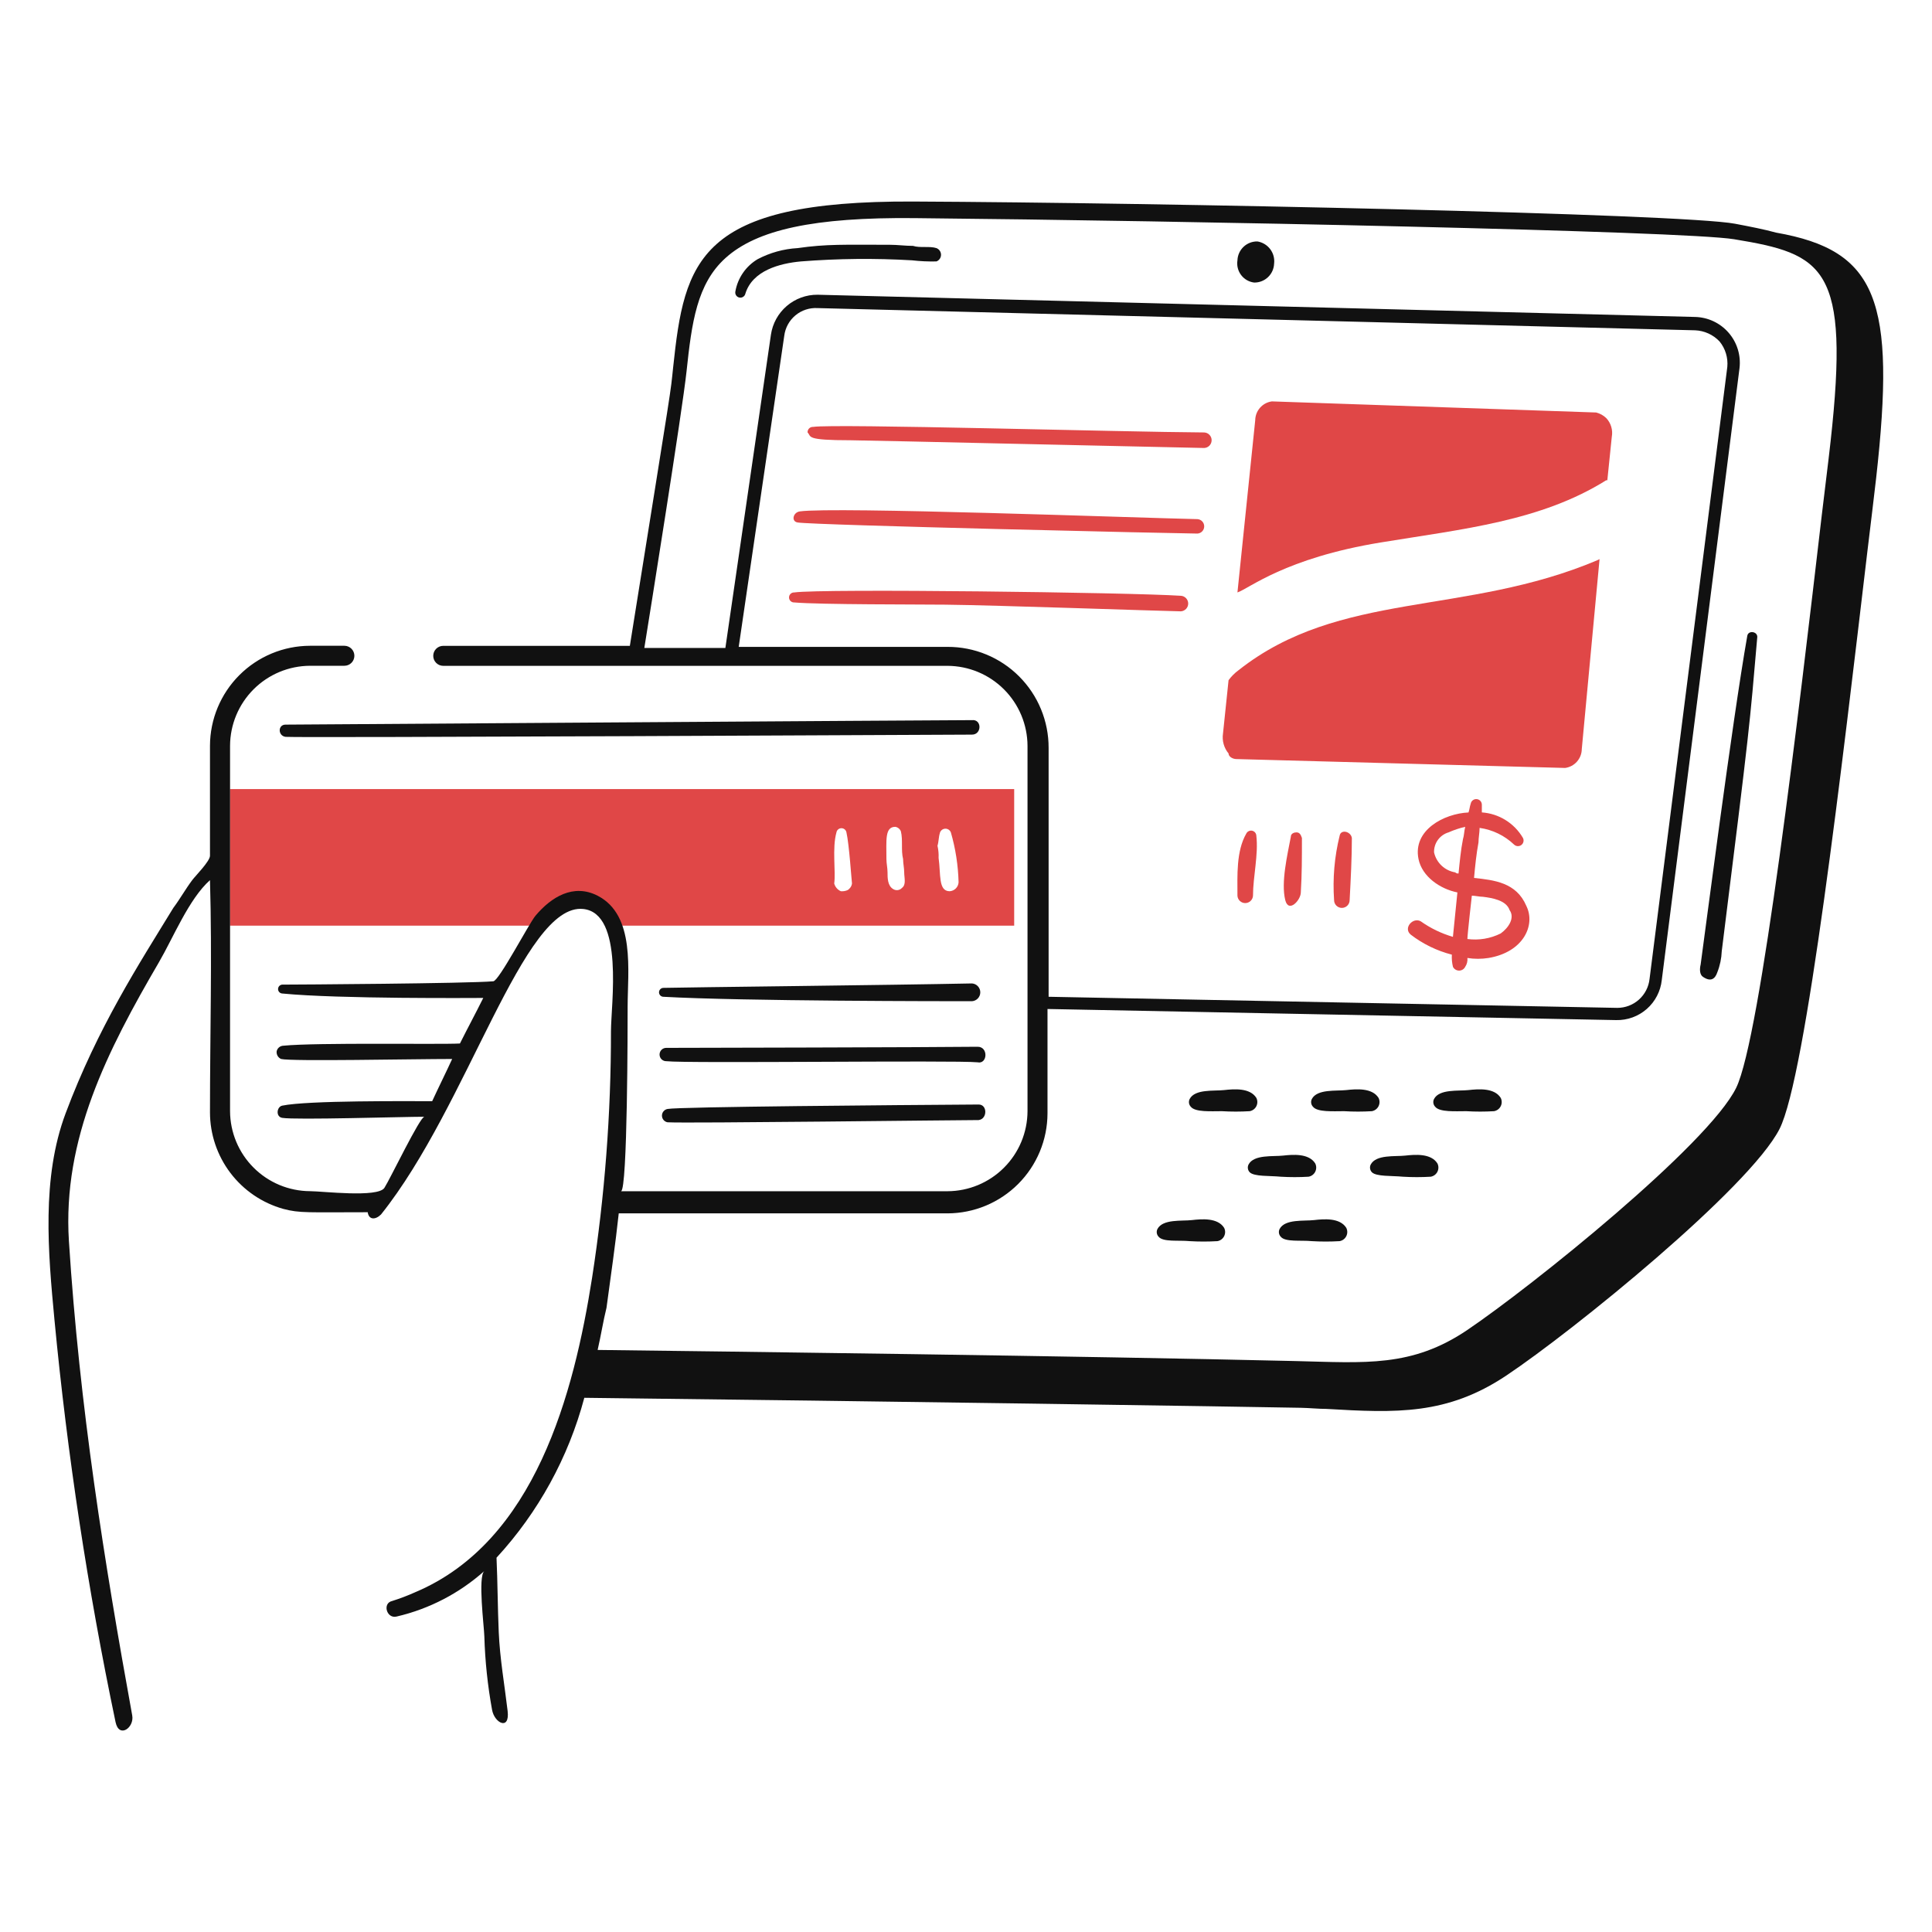 <svg viewBox="0 0 280 280" fill="none" xmlns="http://www.w3.org/2000/svg"><path d="M200.108 78.617C212.066 76.657 223.3 75.537 232.786 69.602H232.947L233.591 63.325C233.682 62.837 233.657 62.335 233.517 61.86C233.377 61.384 233.127 60.948 232.786 60.588C232.38 60.2 231.881 59.923 231.337 59.783L184.331 58.173C183.667 58.263 183.058 58.589 182.614 59.092C182.171 59.594 181.923 60.24 181.916 60.91L179.34 85.862C181.028 85.299 186.234 80.885 200.108 78.617Z" fill="#E04747"/><path d="M179.179 110.009L226.831 111.297C227.495 111.207 228.104 110.88 228.547 110.378C228.99 109.875 229.238 109.23 229.244 108.56L231.82 81.032L231.498 81.193C212.299 89.299 194.131 85.561 179.501 97.131C178.947 97.537 178.458 98.025 178.052 98.58L177.247 106.306C177.169 106.818 177.2 107.341 177.339 107.84C177.478 108.338 177.721 108.802 178.052 109.2C178.052 109.687 178.696 110.009 179.179 110.009Z" fill="#E04747"/><path d="M182.238 34.992C181.492 34.976 180.771 35.254 180.228 35.766C179.686 36.279 179.367 36.983 179.34 37.729C179.281 38.099 179.297 38.478 179.387 38.843C179.477 39.207 179.64 39.55 179.865 39.85C180.09 40.151 180.374 40.403 180.698 40.592C181.023 40.78 181.382 40.902 181.755 40.949C182.5 40.963 183.222 40.684 183.764 40.172C184.306 39.661 184.625 38.956 184.653 38.212C184.744 37.467 184.544 36.716 184.094 36.116C183.643 35.515 182.978 35.113 182.238 34.992Z" fill="#111111"/><path d="M146.983 134.156V114.356H33.33V134.156H76.794C77.294 133.484 77.831 132.839 78.4 132.224C82.776 127.683 88.355 129.242 89.83 134.156H146.983ZM121.223 120.634C121.254 120.464 121.344 120.311 121.476 120.2C121.608 120.09 121.775 120.029 121.948 120.029C122.12 120.029 122.287 120.09 122.42 120.2C122.552 120.311 122.641 120.464 122.672 120.634C123.071 122.41 123.39 127.344 123.477 128.038C123.45 128.238 123.378 128.428 123.267 128.596C123.155 128.763 123.007 128.903 122.833 129.004C122.529 129.136 122.198 129.191 121.867 129.165C121.632 129.063 121.424 128.91 121.256 128.716C121.089 128.522 120.968 128.293 120.901 128.045C121.145 126.357 120.579 122.896 121.226 120.634H121.223ZM129.755 119.829C129.932 119.86 130.099 119.935 130.24 120.047C130.381 120.16 130.491 120.306 130.56 120.473C130.879 121.751 130.56 123.208 130.882 124.498C130.882 125.142 131.043 125.786 131.043 126.43C131.043 127.235 131.365 128.199 130.721 128.682C130.561 128.859 130.343 128.972 130.107 129.001C129.87 129.031 129.631 128.975 129.433 128.843C128.628 128.36 128.628 127.235 128.628 126.43C128.628 125.786 128.467 125.142 128.467 124.498C128.47 121.74 128.218 119.829 129.758 119.829H129.755ZM136.195 120.795C136.226 120.614 136.316 120.449 136.45 120.324C136.585 120.199 136.756 120.122 136.939 120.103C137.121 120.085 137.305 120.127 137.461 120.223C137.617 120.319 137.738 120.463 137.805 120.634C138.487 122.99 138.864 125.425 138.925 127.877C138.903 128.211 138.76 128.526 138.523 128.763C138.287 129 137.972 129.143 137.638 129.165C135.958 129.165 136.367 126.713 136.028 124.337C136.055 123.742 136 123.146 135.867 122.566C136.037 122.08 136.037 121.278 136.198 120.795H136.195Z" fill="#E04747"/><path d="M140.865 142.527C129.105 142.769 99.336 143.087 96.113 143.171C95.949 143.182 95.796 143.254 95.684 143.374C95.572 143.494 95.51 143.651 95.51 143.815C95.51 143.979 95.572 144.137 95.684 144.256C95.796 144.376 95.949 144.448 96.113 144.459C107.542 145.103 137.486 145.103 140.865 145.103C141.192 145.081 141.499 144.936 141.723 144.697C141.946 144.458 142.071 144.143 142.071 143.815C142.071 143.487 141.946 143.172 141.723 142.933C141.499 142.694 141.192 142.549 140.865 142.527Z" fill="#111111"/><path d="M141.67 151.704C135.874 151.784 98.206 151.865 96.59 151.865C96.46 151.86 96.331 151.881 96.209 151.928C96.088 151.974 95.977 152.044 95.883 152.134C95.79 152.224 95.715 152.333 95.665 152.452C95.614 152.572 95.588 152.7 95.588 152.83C95.588 152.96 95.614 153.089 95.665 153.208C95.715 153.328 95.79 153.436 95.883 153.526C95.977 153.616 96.088 153.687 96.209 153.733C96.331 153.779 96.46 153.801 96.59 153.796C99.485 154.139 138.45 153.635 141.67 153.957C143.119 154.28 143.28 151.682 141.67 151.704Z" fill="#111111"/><path d="M141.831 160.075C130.08 160.154 98.367 160.397 96.751 160.719C96.523 160.758 96.316 160.876 96.167 161.053C96.018 161.229 95.936 161.453 95.936 161.685C95.936 161.916 96.018 162.14 96.167 162.317C96.316 162.493 96.523 162.612 96.751 162.651C99.649 162.812 138.611 162.329 141.831 162.329C143.119 162.168 143.119 160.066 141.831 160.075Z" fill="#111111"/><path d="M41.379 105.018C40.258 105.018 40.258 106.628 41.379 106.789C43.31 106.95 140.543 106.467 140.865 106.467C142.314 106.467 142.314 104.213 140.865 104.367C136.198 104.374 41.7 105.018 41.379 105.018Z" fill="#111111"/><path d="M84.683 202.58C127.182 203.063 180.624 203.867 188.517 204.028C189.804 204.054 191.092 204.189 192.219 204.189C202.391 204.788 209.719 205.082 218.298 199.36C227.958 192.92 253.55 172.152 257.9 163.622C261.759 156.054 267.032 110.331 270.617 80.072C271.095 76.047 271.564 72.342 271.905 69.292C274.792 43.515 272.066 36.291 257.417 33.715C255.646 33.232 253.725 32.858 251.461 32.427C243.761 30.962 167.751 29.368 132.334 29.207C101.171 29.067 99.201 37.747 97.562 53.193C97.101 57.523 97.713 53.41 91.283 93.6H64.238C63.853 93.6 63.485 93.752 63.213 94.024C62.941 94.296 62.789 94.665 62.789 95.049C62.789 95.433 62.941 95.802 63.213 96.073C63.485 96.345 63.853 96.498 64.238 96.498H137.325C140.394 96.512 143.334 97.738 145.505 99.909C147.675 102.079 148.901 105.019 148.915 108.088V161.052C148.9 164.121 147.675 167.061 145.504 169.231C143.334 171.402 140.394 172.628 137.325 172.642H89.995C90.961 172.642 90.961 148.173 90.961 145.919C90.961 140.767 92.121 132.654 86.621 129.819C83.1 128.008 79.885 130.003 77.605 132.717C76.65 133.854 72.293 142.215 71.488 142.215C67.785 142.537 42.833 142.698 40.901 142.698C40.738 142.709 40.584 142.781 40.472 142.901C40.36 143.02 40.298 143.178 40.298 143.342C40.298 143.506 40.36 143.663 40.472 143.783C40.584 143.902 40.738 143.975 40.901 143.986C49.112 144.791 68.751 144.63 70.039 144.63C68.919 146.884 67.785 148.977 66.658 151.231C63.921 151.392 45.892 151.07 41.062 151.553C40.834 151.56 40.616 151.643 40.441 151.788C40.266 151.934 40.144 152.134 40.096 152.356C40.068 152.588 40.116 152.822 40.232 153.024C40.348 153.225 40.526 153.384 40.74 153.476C42.21 153.845 59.854 153.476 65.531 153.476C64.565 155.576 63.599 157.501 62.633 159.594C59.254 159.594 44.611 159.464 40.901 160.238C40.097 160.406 39.935 161.848 40.901 162.009C42.833 162.331 58.449 161.848 61.508 161.848C60.864 161.848 56.535 170.876 55.712 172.151C54.767 173.614 46.697 172.634 44.932 172.634C41.862 172.62 38.922 171.394 36.752 169.223C34.581 167.053 33.355 164.113 33.341 161.043V108.08C33.355 105.01 34.581 102.07 36.751 99.9C38.922 97.729 41.862 96.503 44.932 96.489H49.91C50.294 96.489 50.663 96.337 50.935 96.065C51.206 95.793 51.359 95.425 51.359 95.04C51.359 94.656 51.206 94.288 50.935 94.016C50.663 93.744 50.294 93.591 49.91 93.591H44.92C41.081 93.603 37.402 95.132 34.688 97.847C31.973 100.562 30.443 104.241 30.432 108.08V124.015C30.432 124.82 28.339 126.911 27.856 127.555C26.89 128.843 26.085 130.292 25.119 131.58C20.153 139.709 14.189 148.849 9.505 161.363C6.005 170.715 6.965 181.482 7.895 191.304C9.761 210.879 12.717 230.335 16.748 249.581C17.252 251.992 19.485 250.386 19.163 248.615C15.128 226.421 11.523 203.899 9.988 179.875C9.038 165.046 15.574 152.233 23.027 139.469C25.101 135.916 27.367 130.292 30.432 127.555C30.754 138.664 30.432 149.933 30.432 161.202C30.433 164.375 31.472 167.461 33.39 169.988C35.308 172.516 38.001 174.347 41.056 175.202C43.436 175.841 44.708 175.685 53.291 175.685C53.452 176.812 54.411 176.812 55.223 176.007C67.864 160.205 75.831 130.831 84.522 131.736C90.481 132.356 88.546 145.58 88.546 149.444C88.558 161.41 87.644 173.358 85.81 185.182C83.177 201.942 77.563 223.402 60.214 230.74C59.114 231.236 57.985 231.666 56.833 232.028C55.384 232.35 56.035 234.634 57.477 234.282C62.203 233.184 66.577 230.914 70.195 227.682C69.229 228.487 70.161 235.731 70.195 237.18C70.3 240.744 70.674 244.296 71.315 247.804C71.659 249.732 73.91 250.86 73.569 247.965C73.112 244.098 72.449 240.398 72.281 236.536C72.125 232.994 72.12 229.291 71.959 225.756C78.016 219.176 82.382 211.222 84.683 202.58ZM137.323 93.755H107.059L113.659 48.675C113.801 47.516 114.38 46.454 115.277 45.706C116.174 44.959 117.323 44.581 118.489 44.65L245.665 47.87C247.01 47.925 248.281 48.503 249.207 49.48C250.055 50.518 250.46 51.848 250.334 53.182L239.065 141.883C238.939 143.033 238.392 144.096 237.531 144.868C236.669 145.641 235.553 146.068 234.396 146.069L151.973 144.459V108.399C151.979 106.474 151.605 104.566 150.871 102.786C150.138 101.005 149.059 99.388 147.697 98.026C146.336 96.664 144.718 95.585 142.938 94.852C141.158 94.118 139.25 93.743 137.325 93.75L137.323 93.755ZM89.673 175.851H137.325C141.164 175.84 144.842 174.31 147.556 171.595C150.271 168.88 151.801 165.202 151.812 161.363V146.23L234.235 147.84C235.861 147.875 237.442 147.3 238.664 146.227C239.886 145.153 240.661 143.661 240.836 142.044L252.105 53.34C252.212 52.423 252.126 51.493 251.853 50.611C251.58 49.728 251.126 48.913 250.52 48.216C249.914 47.519 249.169 46.956 248.333 46.563C247.497 46.171 246.588 45.957 245.665 45.935L118.489 42.715C116.852 42.701 115.265 43.28 114.022 44.346C112.779 45.411 111.964 46.891 111.728 48.511L105.127 93.911H93.38C94.13 89.27 98.885 59.563 99.498 53.826C100.254 46.738 100.992 41.159 105.132 37.405C109.69 33.275 118.012 31.471 132.499 31.611C171.94 31.99 244.069 33.481 251.304 34.67C264.362 36.813 268.104 38.664 265.304 63.967C264.949 67.187 264.487 70.728 264.016 74.747C260.707 103.069 255.165 150.41 251.621 157.653C247.6 165.865 221.983 186.444 212.663 192.746C204.599 198.199 197.861 197.495 187.711 197.254C157.024 196.524 104.322 195.854 86.614 195.644C87.097 193.544 87.419 191.458 87.9 189.528C88.546 184.705 89.19 180.358 89.673 175.851Z" fill="#111111"/><path d="M213.63 127.235C213.791 125.464 213.952 123.854 214.274 122.083C214.274 121.439 214.435 120.634 214.435 119.983C216.309 120.248 218.054 121.093 219.425 122.398C219.564 122.533 219.747 122.615 219.941 122.627C220.135 122.64 220.327 122.582 220.482 122.466C220.637 122.349 220.746 122.181 220.788 121.991C220.831 121.802 220.804 121.603 220.713 121.432C220.096 120.379 219.231 119.492 218.194 118.848C217.156 118.205 215.978 117.825 214.76 117.74V116.62C214.759 116.419 214.684 116.225 214.549 116.076C214.413 115.928 214.228 115.834 214.028 115.814C213.827 115.794 213.627 115.849 213.465 115.968C213.303 116.087 213.191 116.262 213.15 116.459C212.989 116.942 212.989 117.264 212.828 117.747C209.286 117.908 204.716 120.302 205.583 124.509C206.107 127.046 208.701 128.835 211.218 129.338C210.501 136.503 210.574 135.638 210.574 135.778C208.903 135.29 207.326 134.529 205.905 133.524C204.778 132.88 203.314 134.504 204.456 135.456C206.225 136.814 208.252 137.8 210.413 138.354C210.379 138.949 210.433 139.545 210.574 140.125C210.657 140.288 210.784 140.425 210.94 140.521C211.097 140.616 211.276 140.667 211.459 140.667C211.643 140.667 211.822 140.616 211.979 140.521C212.135 140.425 212.262 140.288 212.345 140.125C212.601 139.747 212.715 139.29 212.667 138.837C213.68 138.998 214.712 138.998 215.725 138.837C220.801 137.99 222.592 134.056 221.199 131.27C219.747 127.877 216.527 127.555 213.63 127.235ZM207.834 123.532C207.815 122.885 208.01 122.249 208.39 121.725C208.77 121.201 209.313 120.817 209.934 120.634C210.712 120.289 211.52 120.019 212.349 119.829C212.188 120.473 212.188 121.117 212.027 121.6C211.705 123.21 211.544 124.981 211.383 126.591C211.296 126.602 211.207 126.593 211.123 126.565C211.04 126.537 210.964 126.491 210.9 126.43C210.158 126.309 209.469 125.968 208.923 125.451C208.376 124.934 207.997 124.266 207.834 123.532ZM217.494 135.283C216.001 136.029 214.319 136.309 212.666 136.088C212.666 135.479 213.294 129.949 213.31 129.809C213.793 129.809 214.437 129.97 214.92 129.97C216.206 130.131 218.299 130.453 218.782 131.902C219.586 133.029 218.62 134.478 217.493 135.283H217.494Z" fill="#E04747"/><path d="M180.628 120.795C179.144 123.35 179.34 126.913 179.34 129.809C179.354 130.099 179.479 130.371 179.689 130.571C179.899 130.77 180.177 130.882 180.467 130.882C180.757 130.882 181.035 130.77 181.245 130.571C181.455 130.371 181.58 130.099 181.594 129.809C181.594 127.074 182.399 123.854 182.077 121.117C182.071 120.947 182.008 120.785 181.9 120.654C181.791 120.524 181.642 120.433 181.477 120.397C181.311 120.36 181.138 120.379 180.984 120.451C180.831 120.523 180.706 120.644 180.628 120.795Z" fill="#E04747"/><path d="M187.88 120.634C187.558 120.634 187.075 120.795 187.075 121.278C186.592 123.854 185.626 127.877 186.27 130.453C186.753 132.385 188.524 130.453 188.524 129.333C188.685 126.759 188.685 124.183 188.685 121.446C188.517 120.96 188.356 120.634 187.88 120.634Z" fill="#E04747"/><path d="M194.151 121.117C193.398 124.168 193.126 127.318 193.346 130.453C193.346 130.752 193.464 131.039 193.676 131.25C193.887 131.462 194.174 131.58 194.473 131.58C194.772 131.58 195.058 131.462 195.27 131.25C195.481 131.039 195.6 130.752 195.6 130.453C195.761 127.394 195.922 124.337 195.922 121.439C195.761 120.473 194.312 120.151 194.151 121.117Z" fill="#E04747"/><path d="M123.319 63.806C125.09 63.806 170.323 64.854 174.511 64.926C174.803 64.916 175.08 64.793 175.282 64.583C175.485 64.373 175.599 64.092 175.599 63.8C175.599 63.508 175.485 63.227 175.282 63.017C175.08 62.807 174.803 62.684 174.511 62.674C162.688 62.608 120.971 61.387 117.845 61.869C117.738 61.862 117.63 61.879 117.529 61.917C117.429 61.955 117.337 62.014 117.261 62.09C117.185 62.166 117.126 62.258 117.088 62.358C117.05 62.459 117.033 62.566 117.04 62.674C117.65 63.291 116.62 63.806 123.319 63.806Z" fill="#E04747"/><path d="M115.591 75.72C117.995 76.121 171.451 77.329 173.551 77.329C173.815 77.31 174.062 77.191 174.242 76.997C174.423 76.803 174.523 76.548 174.523 76.283C174.523 76.018 174.423 75.763 174.242 75.569C174.062 75.375 173.815 75.257 173.551 75.237C164.627 75.043 120.806 73.417 115.919 74.117C114.94 74.246 114.625 75.559 115.591 75.72Z" fill="#E04747"/><path d="M171.13 88.599C171.42 88.585 171.692 88.46 171.892 88.25C172.091 88.04 172.203 87.761 172.203 87.472C172.203 87.183 172.091 86.904 171.892 86.694C171.692 86.484 171.42 86.359 171.13 86.345C163.887 85.862 119.12 85.287 115.108 85.862C115.01 85.858 114.913 85.873 114.821 85.908C114.729 85.942 114.645 85.995 114.575 86.063C114.504 86.13 114.448 86.212 114.409 86.302C114.371 86.392 114.351 86.489 114.351 86.587C114.351 86.684 114.371 86.781 114.409 86.871C114.448 86.961 114.504 87.043 114.575 87.11C114.645 87.178 114.729 87.231 114.821 87.265C114.913 87.3 115.01 87.315 115.108 87.311C118.811 87.633 133.461 87.591 137.003 87.633C144.409 87.713 167.104 88.518 171.13 88.599Z" fill="#E04747"/><path d="M212.503 161.041C213.843 161.121 215.187 161.121 216.527 161.041C216.734 161.005 216.929 160.92 217.098 160.795C217.267 160.67 217.403 160.506 217.497 160.318C217.591 160.13 217.64 159.923 217.639 159.713C217.638 159.503 217.588 159.296 217.493 159.109C216.562 157.637 214.273 157.821 212.825 157.982C211.378 158.143 208.607 157.804 207.834 159.27C207.74 159.451 207.705 159.657 207.734 159.859C207.763 160.061 207.854 160.249 207.995 160.397C208.639 161.202 210.893 161.041 212.503 161.041Z" fill="#111111"/><path d="M194.795 161.041C196.135 161.121 197.479 161.121 198.82 161.041C199.027 161.004 199.222 160.92 199.39 160.794C199.559 160.669 199.695 160.506 199.789 160.318C199.883 160.13 199.932 159.923 199.931 159.713C199.931 159.503 199.881 159.296 199.786 159.109C198.855 157.637 196.566 157.821 195.117 157.982C193.668 158.143 190.9 157.804 190.126 159.27C190.032 159.451 189.997 159.657 190.026 159.859C190.055 160.061 190.146 160.249 190.287 160.397C190.931 161.202 193.185 161.041 194.795 161.041Z" fill="#111111"/><path d="M177.086 161.041C178.426 161.121 179.771 161.121 181.111 161.041C181.318 161.005 181.514 160.92 181.682 160.795C181.851 160.67 181.987 160.506 182.081 160.318C182.175 160.13 182.224 159.923 182.223 159.713C182.222 159.503 182.172 159.296 182.077 159.109C181.146 157.637 178.857 157.821 177.408 157.982C175.959 158.143 173.191 157.804 172.418 159.27C172.325 159.451 172.29 159.657 172.318 159.859C172.347 160.061 172.439 160.249 172.579 160.397C173.223 161.202 175.477 161.041 177.086 161.041Z" fill="#111111"/><path d="M203.326 170.538C204.667 170.619 206.011 170.619 207.351 170.538C207.558 170.502 207.754 170.418 207.922 170.293C208.091 170.167 208.228 170.004 208.322 169.816C208.416 169.628 208.464 169.421 208.463 169.211C208.463 169 208.413 168.793 208.317 168.606C207.386 167.135 205.097 167.318 203.648 167.479C202.199 167.64 199.431 167.301 198.659 168.767C198.566 168.948 198.532 169.152 198.561 169.353C198.59 169.553 198.68 169.74 198.82 169.887C199.464 170.538 201.718 170.38 203.326 170.538Z" fill="#111111"/><path d="M185.619 170.538C186.959 170.619 188.304 170.619 189.644 170.538C189.851 170.502 190.046 170.418 190.215 170.292C190.383 170.167 190.52 170.003 190.614 169.815C190.707 169.628 190.756 169.42 190.755 169.21C190.754 169 190.704 168.793 190.609 168.606C189.678 167.135 187.389 167.318 185.941 167.479C184.493 167.64 181.724 167.301 180.95 168.767C180.858 168.948 180.824 169.152 180.853 169.353C180.881 169.553 180.972 169.74 181.111 169.887C181.755 170.538 184.009 170.38 185.619 170.538Z" fill="#111111"/><path d="M190.12 179.875C191.46 179.955 192.805 179.955 194.145 179.875C194.352 179.839 194.547 179.755 194.716 179.629C194.884 179.504 195.021 179.341 195.115 179.153C195.209 178.965 195.257 178.758 195.257 178.548C195.256 178.338 195.206 178.131 195.111 177.944C194.18 176.471 191.891 176.656 190.442 176.824C188.993 176.992 186.225 176.645 185.452 178.111C185.36 178.291 185.326 178.496 185.355 178.696C185.384 178.897 185.474 179.084 185.613 179.231C186.263 180.04 188.517 179.714 190.12 179.875Z" fill="#111111"/><path d="M172.418 179.875C173.759 179.955 175.103 179.955 176.443 179.875C176.65 179.838 176.845 179.754 177.014 179.629C177.182 179.503 177.318 179.34 177.412 179.153C177.506 178.965 177.554 178.758 177.554 178.548C177.553 178.338 177.503 178.131 177.408 177.944C176.477 176.471 174.188 176.656 172.74 176.824C171.293 176.992 168.524 176.645 167.749 178.111C167.657 178.291 167.623 178.496 167.652 178.696C167.681 178.897 167.771 179.084 167.91 179.231C168.56 180.04 170.808 179.714 172.418 179.875Z" fill="#111111"/><path d="M135.715 35.958C134.765 35.641 133.287 35.958 132.334 35.636C131.207 35.636 130.08 35.475 128.953 35.475C122.294 35.475 119.853 35.349 115.591 35.958C113.567 36.073 111.591 36.622 109.796 37.566C108.955 38.067 108.233 38.743 107.677 39.549C107.121 40.355 106.746 41.271 106.576 42.235C106.555 42.33 106.553 42.429 106.57 42.525C106.587 42.621 106.622 42.712 106.675 42.795C106.727 42.877 106.795 42.948 106.875 43.004C106.955 43.06 107.045 43.1 107.14 43.121C107.235 43.142 107.333 43.144 107.429 43.127C107.525 43.11 107.617 43.075 107.699 43.022C107.782 42.97 107.853 42.902 107.909 42.822C107.965 42.742 108.004 42.652 108.025 42.557C109.064 39.197 113.011 38.168 116.074 37.888C121.431 37.466 126.81 37.412 132.174 37.727C133.35 37.861 134.533 37.915 135.716 37.888C135.911 37.813 136.08 37.681 136.198 37.509C136.317 37.336 136.38 37.132 136.38 36.922C136.38 36.713 136.316 36.509 136.197 36.337C136.079 36.164 135.91 36.032 135.715 35.958Z" fill="#111111"/><path d="M248.885 140.917C249.27 139.941 249.488 138.908 249.529 137.859C253.709 104.416 253.539 105.431 254.68 92.301C254.68 91.496 253.375 91.332 253.232 92.14C251.019 104.65 246.953 136.41 246.47 139.791C246.309 140.434 246.315 141.232 246.792 141.561C247.932 142.348 248.563 141.883 248.885 140.917Z" fill="#111111"/></svg>